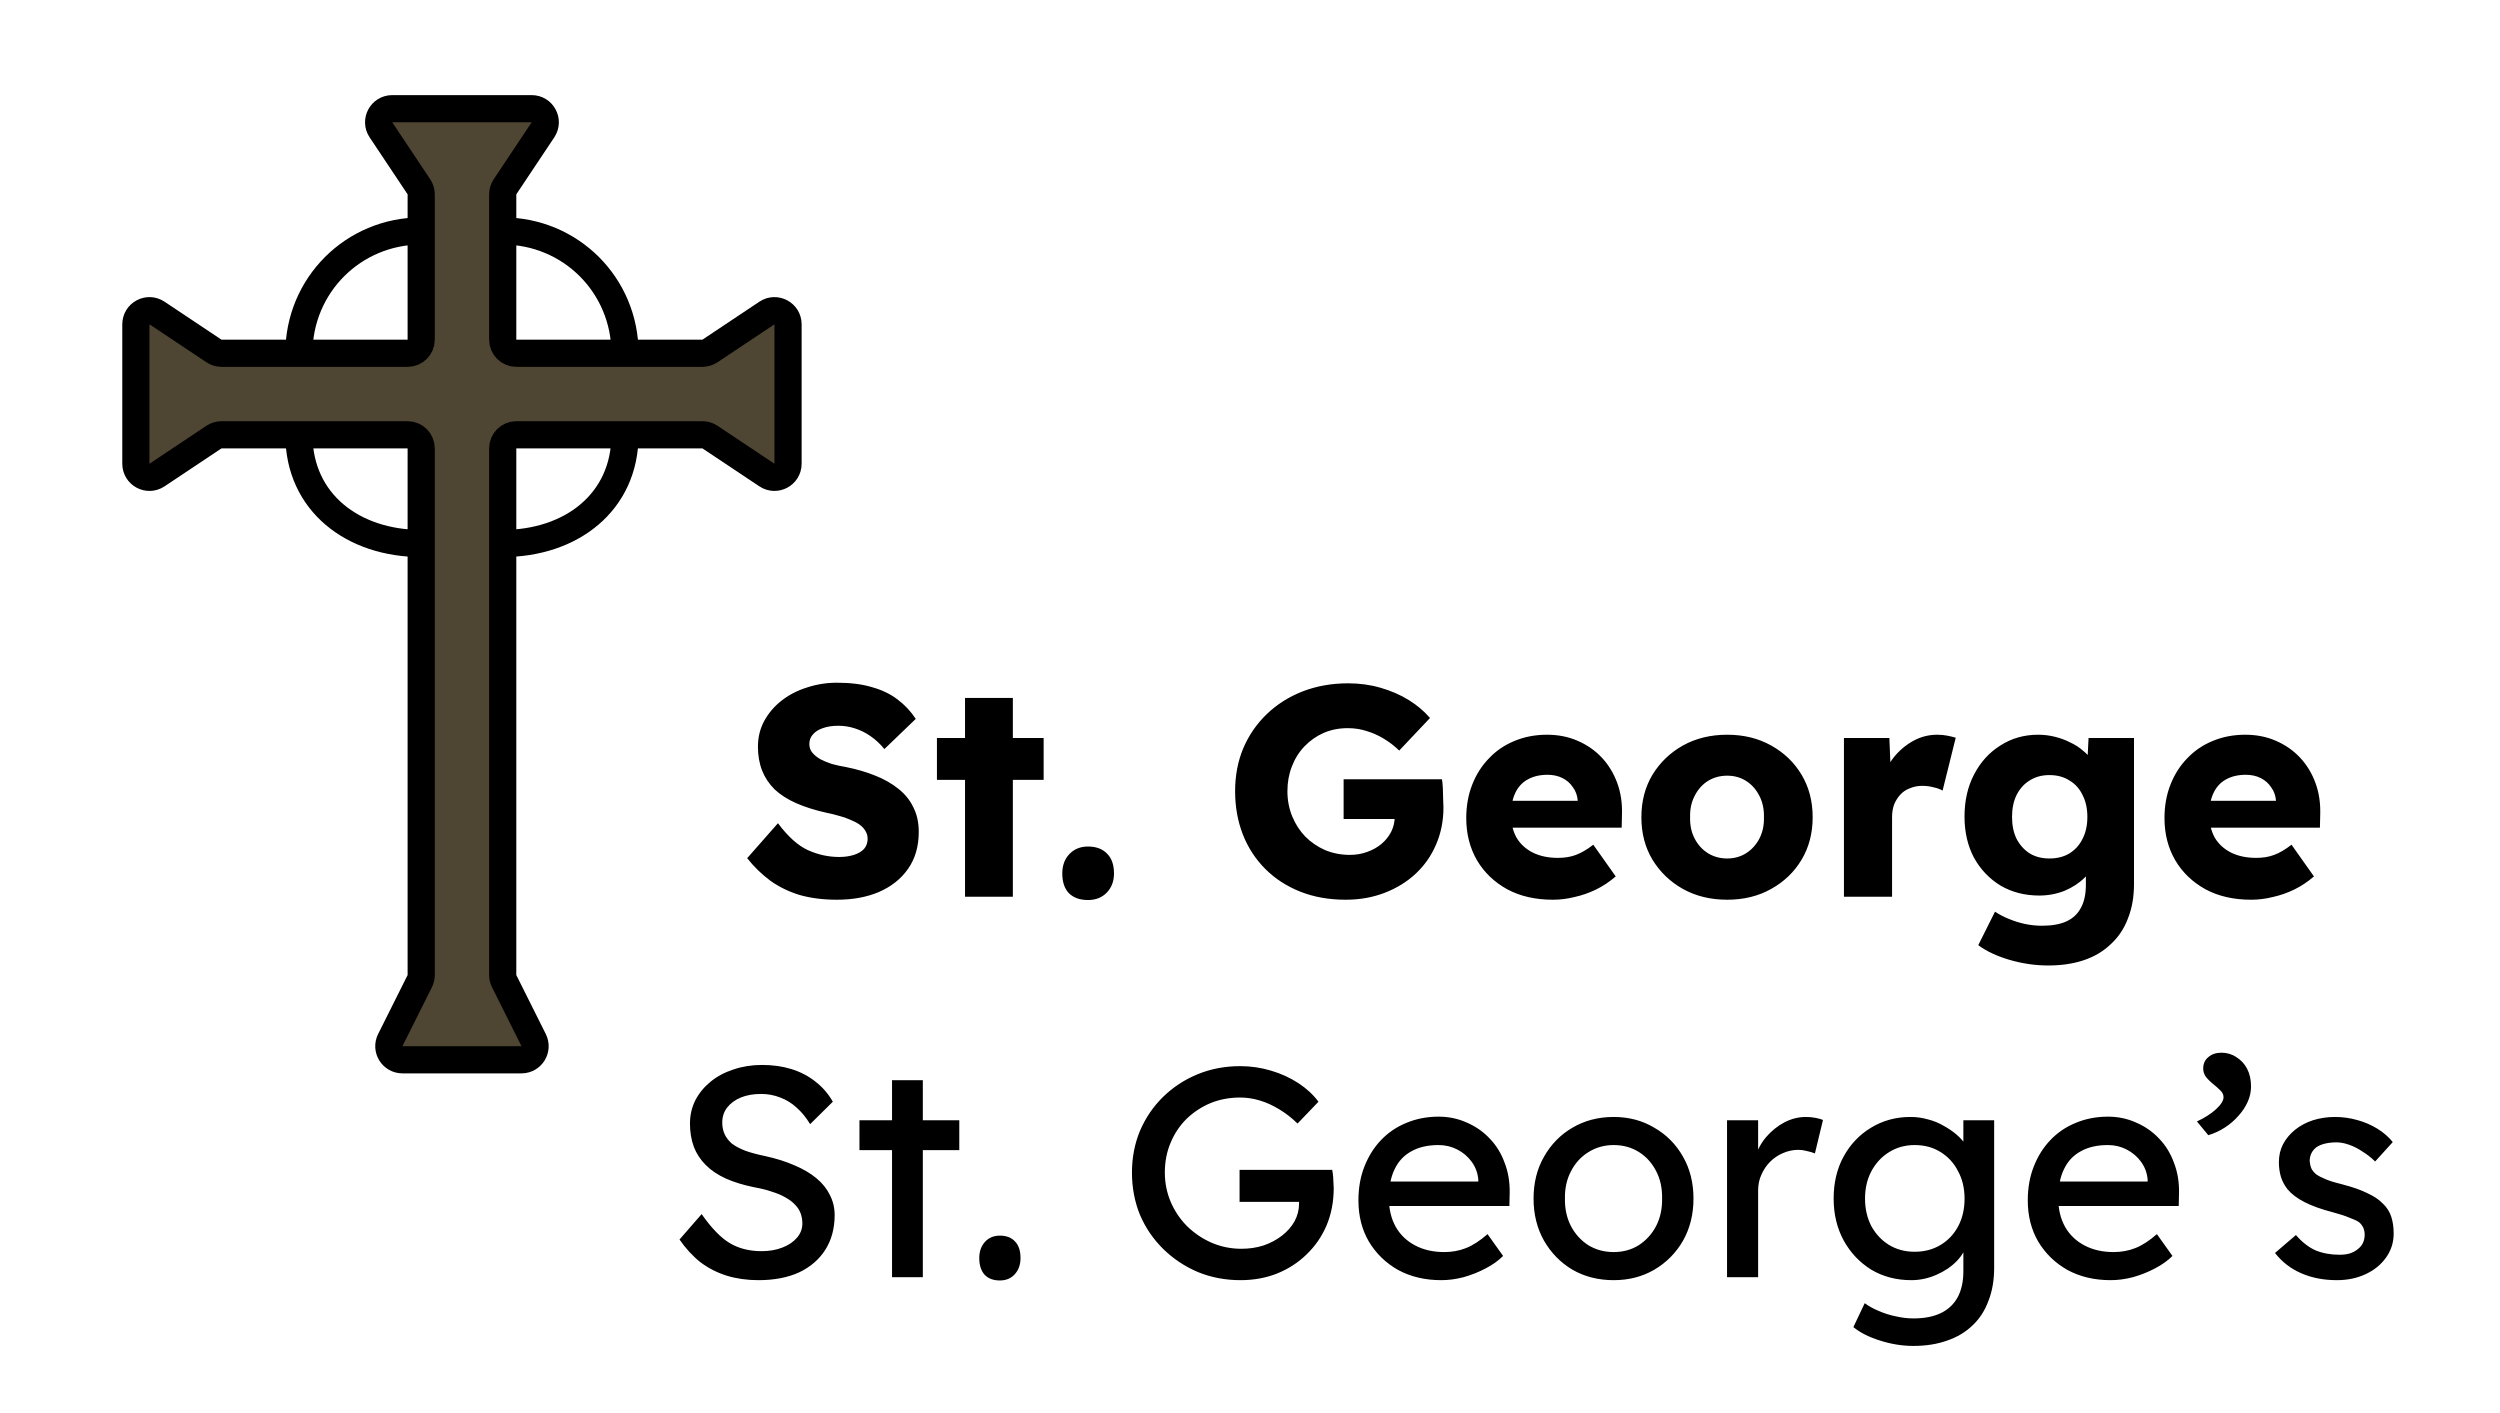 <svg width="92" height="52" viewBox="0 0 92 52" fill="none" xmlns="http://www.w3.org/2000/svg">
<path d="M19.566 4H14.434C14.035 4 13.797 4.445 14.018 4.777L15.416 6.874C15.471 6.956 15.5 7.053 15.5 7.151V8.5V12.5C15.5 12.776 15.276 13 15 13H11H8.151C8.053 13 7.956 12.971 7.874 12.916L5.777 11.518C5.445 11.297 5 11.535 5 11.934V17.066C5 17.465 5.445 17.703 5.777 17.482L7.874 16.084C7.956 16.029 8.053 16 8.151 16H11H15C15.276 16 15.5 16.224 15.5 16.5V20V35.882C15.5 35.96 15.482 36.036 15.447 36.106L14.362 38.276C14.196 38.609 14.437 39 14.809 39H19.191C19.563 39 19.804 38.609 19.638 38.276L18.553 36.106C18.518 36.036 18.5 35.96 18.5 35.882V20V16.5C18.5 16.224 18.724 16 19 16H23H25.849C25.947 16 26.044 16.029 26.126 16.084L28.223 17.482C28.555 17.703 29 17.465 29 17.066V11.934C29 11.535 28.555 11.297 28.223 11.518L26.126 12.916C26.044 12.971 25.947 13 25.849 13H23H19C18.724 13 18.5 12.776 18.5 12.5V8.5V7.151C18.5 7.053 18.529 6.956 18.584 6.874L19.982 4.777C20.203 4.445 19.965 4 19.566 4Z" fill="#4F4533"/>
<path d="M15.5 8.5V12.5C15.5 12.776 15.276 13 15 13H11M15.5 8.5V7.151C15.5 7.053 15.471 6.956 15.416 6.874L14.018 4.777C13.797 4.445 14.035 4 14.434 4H19.566C19.965 4 20.203 4.445 19.982 4.777L18.584 6.874C18.529 6.956 18.5 7.053 18.5 7.151V8.5M15.5 8.5C13 8.5 11 10.5 11 13M11 13H8.151C8.053 13 7.956 12.971 7.874 12.916L5.777 11.518C5.445 11.297 5 11.535 5 11.934V17.066C5 17.465 5.445 17.703 5.777 17.482L7.874 16.084C7.956 16.029 8.053 16 8.151 16H11M18.5 8.5V12.5C18.5 12.776 18.724 13 19 13H23M18.5 8.5C21 8.5 23 10.5 23 13M23 13H25.849C25.947 13 26.044 12.971 26.126 12.916L28.223 11.518C28.555 11.297 29 11.535 29 11.934V17.066C29 17.465 28.555 17.703 28.223 17.482L26.126 16.084C26.044 16.029 25.947 16 25.849 16H23M23 16H19C18.724 16 18.5 16.224 18.5 16.5V20M23 16C23 18.5 21 20 18.5 20M18.5 20V35.882C18.5 35.96 18.518 36.036 18.553 36.106L19.638 38.276C19.804 38.609 19.563 39 19.191 39H14.809C14.437 39 14.196 38.609 14.362 38.276L15.447 36.106C15.482 36.036 15.5 35.96 15.5 35.882V20M15.5 20V16.5C15.5 16.224 15.276 16 15 16H11M15.5 20C13 20 11 18.5 11 16" stroke="black"/>
<path d="M30.796 33.11C30.29 33.11 29.831 33.051 29.421 32.934C29.017 32.809 28.658 32.633 28.343 32.406C28.027 32.171 27.745 31.896 27.496 31.581L28.629 30.294C28.995 30.785 29.362 31.115 29.729 31.284C30.103 31.453 30.488 31.537 30.884 31.537C31.082 31.537 31.262 31.511 31.423 31.46C31.584 31.409 31.709 31.335 31.797 31.24C31.885 31.137 31.929 31.013 31.929 30.866C31.929 30.756 31.899 30.657 31.841 30.569C31.79 30.481 31.716 30.404 31.621 30.338C31.526 30.272 31.412 30.213 31.28 30.162C31.148 30.103 31.009 30.056 30.862 30.019C30.715 29.975 30.565 29.938 30.411 29.909C29.985 29.814 29.615 29.696 29.3 29.557C28.985 29.418 28.721 29.249 28.508 29.051C28.302 28.846 28.148 28.615 28.046 28.358C27.943 28.094 27.892 27.801 27.892 27.478C27.892 27.133 27.969 26.818 28.123 26.532C28.284 26.239 28.497 25.989 28.761 25.784C29.032 25.571 29.344 25.41 29.696 25.3C30.048 25.183 30.415 25.124 30.796 25.124C31.302 25.124 31.735 25.179 32.094 25.289C32.461 25.392 32.772 25.542 33.029 25.74C33.293 25.938 33.517 26.176 33.7 26.455L32.545 27.566C32.391 27.375 32.222 27.218 32.039 27.093C31.863 26.968 31.672 26.873 31.467 26.807C31.269 26.741 31.064 26.708 30.851 26.708C30.631 26.708 30.44 26.737 30.279 26.796C30.125 26.847 30.004 26.924 29.916 27.027C29.828 27.122 29.784 27.24 29.784 27.379C29.784 27.504 29.82 27.61 29.894 27.698C29.967 27.786 30.066 27.867 30.191 27.94C30.316 28.006 30.459 28.065 30.62 28.116C30.781 28.16 30.95 28.197 31.126 28.226C31.529 28.307 31.892 28.413 32.215 28.545C32.545 28.677 32.827 28.838 33.062 29.029C33.304 29.22 33.487 29.447 33.612 29.711C33.744 29.968 33.81 30.268 33.81 30.613C33.81 31.148 33.678 31.603 33.414 31.977C33.157 32.344 32.801 32.626 32.347 32.824C31.899 33.015 31.383 33.11 30.796 33.11ZM35.513 33V25.685H37.273V33H35.513ZM34.479 28.699V27.159H38.406V28.699H34.479ZM40.038 33.121C39.738 33.121 39.503 33.037 39.334 32.868C39.173 32.699 39.092 32.457 39.092 32.142C39.092 31.849 39.18 31.61 39.356 31.427C39.532 31.244 39.76 31.152 40.038 31.152C40.339 31.152 40.574 31.24 40.742 31.416C40.911 31.585 40.995 31.827 40.995 32.142C40.995 32.428 40.907 32.663 40.731 32.846C40.555 33.029 40.324 33.121 40.038 33.121ZM49.522 33.11C48.906 33.11 48.349 33.011 47.85 32.813C47.351 32.615 46.922 32.336 46.563 31.977C46.204 31.618 45.929 31.196 45.738 30.712C45.547 30.221 45.452 29.689 45.452 29.117C45.452 28.545 45.551 28.021 45.749 27.544C45.954 27.06 46.244 26.638 46.618 26.279C46.992 25.92 47.432 25.641 47.938 25.443C48.451 25.245 49.009 25.146 49.61 25.146C50.035 25.146 50.435 25.201 50.809 25.311C51.19 25.421 51.535 25.571 51.843 25.762C52.151 25.953 52.411 26.173 52.624 26.422L51.491 27.621C51.308 27.445 51.117 27.298 50.919 27.181C50.728 27.064 50.523 26.972 50.303 26.906C50.083 26.833 49.848 26.796 49.599 26.796C49.276 26.796 48.979 26.855 48.708 26.972C48.444 27.089 48.209 27.254 48.004 27.467C47.806 27.672 47.652 27.918 47.542 28.204C47.432 28.483 47.377 28.787 47.377 29.117C47.377 29.447 47.436 29.755 47.553 30.041C47.67 30.327 47.832 30.576 48.037 30.789C48.242 30.994 48.484 31.159 48.763 31.284C49.049 31.401 49.353 31.46 49.676 31.46C49.903 31.46 50.116 31.423 50.314 31.35C50.519 31.277 50.695 31.178 50.842 31.053C50.989 30.928 51.106 30.782 51.194 30.613C51.282 30.437 51.326 30.25 51.326 30.052V29.766L51.568 30.14H49.445V28.677H53.064C53.079 28.758 53.09 28.868 53.097 29.007C53.104 29.146 53.108 29.282 53.108 29.414C53.115 29.546 53.119 29.645 53.119 29.711C53.119 30.21 53.027 30.668 52.844 31.086C52.668 31.497 52.419 31.852 52.096 32.153C51.773 32.454 51.392 32.688 50.952 32.857C50.512 33.026 50.035 33.11 49.522 33.11ZM57.148 33.11C56.502 33.11 55.941 32.982 55.465 32.725C54.988 32.461 54.617 32.105 54.353 31.658C54.09 31.203 53.958 30.686 53.958 30.107C53.958 29.66 54.031 29.249 54.178 28.875C54.324 28.501 54.529 28.178 54.794 27.907C55.057 27.628 55.369 27.416 55.728 27.269C56.095 27.115 56.495 27.038 56.928 27.038C57.338 27.038 57.712 27.111 58.05 27.258C58.394 27.405 58.691 27.61 58.941 27.874C59.19 28.138 59.38 28.45 59.513 28.809C59.645 29.168 59.703 29.561 59.688 29.986L59.678 30.459H55.025L54.772 29.469H58.248L58.06 29.678V29.458C58.046 29.275 57.987 29.113 57.885 28.974C57.789 28.827 57.661 28.714 57.499 28.633C57.338 28.552 57.155 28.512 56.95 28.512C56.663 28.512 56.418 28.571 56.212 28.688C56.014 28.798 55.864 28.963 55.761 29.183C55.659 29.396 55.608 29.66 55.608 29.975C55.608 30.298 55.673 30.58 55.806 30.822C55.945 31.057 56.143 31.24 56.4 31.372C56.663 31.504 56.975 31.57 57.334 31.57C57.584 31.57 57.804 31.533 57.995 31.46C58.193 31.387 58.405 31.262 58.633 31.086L59.458 32.252C59.23 32.45 58.988 32.611 58.731 32.736C58.475 32.861 58.211 32.952 57.94 33.011C57.675 33.077 57.411 33.11 57.148 33.11ZM63.56 33.11C62.951 33.11 62.408 32.978 61.932 32.714C61.462 32.45 61.089 32.091 60.81 31.636C60.538 31.181 60.403 30.661 60.403 30.074C60.403 29.487 60.538 28.967 60.81 28.512C61.089 28.057 61.462 27.698 61.932 27.434C62.408 27.17 62.951 27.038 63.56 27.038C64.168 27.038 64.707 27.17 65.177 27.434C65.653 27.698 66.028 28.057 66.299 28.512C66.57 28.967 66.706 29.487 66.706 30.074C66.706 30.661 66.57 31.181 66.299 31.636C66.028 32.091 65.653 32.45 65.177 32.714C64.707 32.978 64.168 33.11 63.56 33.11ZM63.56 31.592C63.824 31.592 64.058 31.526 64.264 31.394C64.469 31.262 64.63 31.082 64.748 30.855C64.865 30.628 64.92 30.367 64.913 30.074C64.92 29.781 64.865 29.52 64.748 29.293C64.63 29.058 64.469 28.875 64.264 28.743C64.058 28.611 63.824 28.545 63.56 28.545C63.296 28.545 63.057 28.611 62.845 28.743C62.639 28.875 62.478 29.058 62.361 29.293C62.243 29.52 62.188 29.781 62.196 30.074C62.188 30.367 62.243 30.628 62.361 30.855C62.478 31.082 62.639 31.262 62.845 31.394C63.057 31.526 63.296 31.592 63.56 31.592ZM67.857 33V27.159H69.529L69.606 29.062L69.276 28.699C69.364 28.384 69.507 28.101 69.705 27.852C69.91 27.603 70.148 27.405 70.42 27.258C70.691 27.111 70.981 27.038 71.289 27.038C71.421 27.038 71.542 27.049 71.652 27.071C71.769 27.093 71.875 27.119 71.971 27.148L71.487 29.095C71.406 29.044 71.296 29.003 71.157 28.974C71.025 28.937 70.885 28.919 70.739 28.919C70.577 28.919 70.427 28.948 70.288 29.007C70.148 29.058 70.031 29.135 69.936 29.238C69.84 29.341 69.763 29.462 69.705 29.601C69.653 29.74 69.628 29.898 69.628 30.074V33H67.857ZM75.374 35.53C74.898 35.53 74.421 35.46 73.944 35.321C73.475 35.182 73.094 35.002 72.8 34.782L73.416 33.55C73.57 33.653 73.739 33.741 73.922 33.814C74.113 33.895 74.311 33.957 74.516 34.001C74.722 34.045 74.931 34.067 75.143 34.067C75.517 34.067 75.822 34.012 76.056 33.902C76.291 33.792 76.467 33.623 76.584 33.396C76.702 33.176 76.76 32.897 76.76 32.56V31.581L77.101 31.636C77.05 31.878 76.922 32.098 76.716 32.296C76.518 32.494 76.273 32.655 75.979 32.78C75.686 32.897 75.374 32.956 75.044 32.956C74.516 32.956 74.043 32.835 73.625 32.593C73.215 32.344 72.888 32.003 72.646 31.57C72.412 31.13 72.294 30.624 72.294 30.052C72.294 29.465 72.412 28.948 72.646 28.501C72.881 28.046 73.204 27.691 73.614 27.434C74.025 27.17 74.487 27.038 75 27.038C75.22 27.038 75.429 27.064 75.627 27.115C75.833 27.166 76.02 27.236 76.188 27.324C76.364 27.405 76.518 27.504 76.65 27.621C76.79 27.731 76.9 27.852 76.98 27.984C77.068 28.116 77.127 28.252 77.156 28.391L76.793 28.479L76.859 27.159H78.531V32.527C78.531 33.004 78.458 33.425 78.311 33.792C78.172 34.166 77.963 34.481 77.684 34.738C77.413 35.002 77.083 35.2 76.694 35.332C76.306 35.464 75.866 35.53 75.374 35.53ZM75.418 31.592C75.704 31.592 75.95 31.53 76.155 31.405C76.368 31.273 76.529 31.093 76.639 30.866C76.757 30.639 76.815 30.371 76.815 30.063C76.815 29.755 76.757 29.487 76.639 29.26C76.529 29.025 76.368 28.846 76.155 28.721C75.95 28.589 75.704 28.523 75.418 28.523C75.14 28.523 74.898 28.589 74.692 28.721C74.487 28.846 74.326 29.025 74.208 29.26C74.098 29.487 74.043 29.755 74.043 30.063C74.043 30.371 74.098 30.639 74.208 30.866C74.326 31.093 74.487 31.273 74.692 31.405C74.898 31.53 75.14 31.592 75.418 31.592ZM82.843 33.11C82.198 33.11 81.636 32.982 81.16 32.725C80.683 32.461 80.313 32.105 80.049 31.658C79.785 31.203 79.653 30.686 79.653 30.107C79.653 29.66 79.726 29.249 79.873 28.875C80.019 28.501 80.225 28.178 80.489 27.907C80.753 27.628 81.064 27.416 81.424 27.269C81.79 27.115 82.19 27.038 82.623 27.038C83.034 27.038 83.407 27.111 83.745 27.258C84.09 27.405 84.386 27.61 84.636 27.874C84.885 28.138 85.076 28.45 85.208 28.809C85.34 29.168 85.398 29.561 85.384 29.986L85.373 30.459H80.72L80.467 29.469H83.943L83.756 29.678V29.458C83.741 29.275 83.683 29.113 83.58 28.974C83.484 28.827 83.356 28.714 83.195 28.633C83.034 28.552 82.85 28.512 82.645 28.512C82.359 28.512 82.113 28.571 81.908 28.688C81.71 28.798 81.559 28.963 81.457 29.183C81.354 29.396 81.303 29.66 81.303 29.975C81.303 30.298 81.369 30.58 81.501 30.822C81.64 31.057 81.838 31.24 82.095 31.372C82.359 31.504 82.671 31.57 83.03 31.57C83.279 31.57 83.499 31.533 83.69 31.46C83.888 31.387 84.1 31.262 84.328 31.086L85.153 32.252C84.925 32.45 84.683 32.611 84.427 32.736C84.17 32.861 83.906 32.952 83.635 33.011C83.371 33.077 83.107 33.11 82.843 33.11ZM27.91 47.11C27.492 47.11 27.103 47.055 26.744 46.945C26.392 46.835 26.069 46.67 25.776 46.45C25.49 46.223 25.233 45.944 25.006 45.614L25.82 44.679C26.179 45.192 26.524 45.548 26.854 45.746C27.184 45.944 27.576 46.043 28.031 46.043C28.31 46.043 28.563 45.999 28.79 45.911C29.017 45.823 29.197 45.702 29.329 45.548C29.461 45.394 29.527 45.218 29.527 45.02C29.527 44.888 29.505 44.763 29.461 44.646C29.417 44.529 29.347 44.422 29.252 44.327C29.164 44.232 29.047 44.144 28.9 44.063C28.761 43.982 28.596 43.913 28.405 43.854C28.214 43.788 27.994 43.733 27.745 43.689C27.349 43.608 27.004 43.502 26.711 43.37C26.418 43.238 26.172 43.073 25.974 42.875C25.776 42.677 25.629 42.453 25.534 42.204C25.439 41.947 25.391 41.661 25.391 41.346C25.391 41.038 25.457 40.752 25.589 40.488C25.728 40.224 25.915 39.997 26.15 39.806C26.392 39.608 26.674 39.458 26.997 39.355C27.32 39.245 27.668 39.19 28.042 39.19C28.438 39.19 28.801 39.241 29.131 39.344C29.461 39.447 29.754 39.601 30.011 39.806C30.268 40.004 30.48 40.25 30.649 40.543L29.813 41.368C29.666 41.126 29.501 40.924 29.318 40.763C29.135 40.594 28.933 40.47 28.713 40.389C28.493 40.301 28.258 40.257 28.009 40.257C27.723 40.257 27.474 40.301 27.261 40.389C27.048 40.477 26.88 40.602 26.755 40.763C26.638 40.917 26.579 41.1 26.579 41.313C26.579 41.467 26.608 41.61 26.667 41.742C26.726 41.867 26.814 41.98 26.931 42.083C27.056 42.178 27.221 42.266 27.426 42.347C27.631 42.42 27.877 42.486 28.163 42.545C28.566 42.633 28.926 42.747 29.241 42.886C29.556 43.018 29.824 43.176 30.044 43.359C30.264 43.542 30.429 43.748 30.539 43.975C30.656 44.202 30.715 44.448 30.715 44.712C30.715 45.203 30.601 45.629 30.374 45.988C30.147 46.347 29.824 46.626 29.406 46.824C28.988 47.015 28.489 47.11 27.91 47.11ZM32.827 47V39.751H33.96V47H32.827ZM31.628 42.325V41.225H35.302V42.325H31.628ZM36.796 47.121C36.554 47.121 36.367 47.051 36.235 46.912C36.103 46.765 36.037 46.56 36.037 46.296C36.037 46.054 36.107 45.856 36.246 45.702C36.385 45.548 36.569 45.471 36.796 45.471C37.038 45.471 37.225 45.544 37.357 45.691C37.489 45.83 37.555 46.032 37.555 46.296C37.555 46.538 37.485 46.736 37.346 46.89C37.207 47.044 37.023 47.121 36.796 47.121ZM45.649 47.11C45.092 47.11 44.571 47.011 44.087 46.813C43.603 46.608 43.178 46.325 42.811 45.966C42.444 45.607 42.158 45.189 41.953 44.712C41.755 44.228 41.656 43.707 41.656 43.15C41.656 42.6 41.755 42.087 41.953 41.61C42.158 41.133 42.441 40.719 42.8 40.367C43.167 40.008 43.592 39.729 44.076 39.531C44.56 39.333 45.081 39.234 45.638 39.234C46.027 39.234 46.404 39.289 46.771 39.399C47.145 39.509 47.482 39.663 47.783 39.861C48.084 40.059 48.329 40.286 48.52 40.543L47.75 41.346C47.53 41.133 47.303 40.957 47.068 40.818C46.841 40.679 46.606 40.572 46.364 40.499C46.122 40.426 45.88 40.389 45.638 40.389C45.242 40.389 44.875 40.459 44.538 40.598C44.208 40.737 43.915 40.932 43.658 41.181C43.409 41.43 43.214 41.724 43.075 42.061C42.936 42.391 42.866 42.754 42.866 43.15C42.866 43.531 42.939 43.894 43.086 44.239C43.233 44.576 43.434 44.873 43.691 45.13C43.955 45.387 44.256 45.588 44.593 45.735C44.938 45.882 45.301 45.955 45.682 45.955C45.968 45.955 46.239 45.915 46.496 45.834C46.753 45.746 46.98 45.625 47.178 45.471C47.376 45.317 47.53 45.141 47.64 44.943C47.75 44.738 47.805 44.521 47.805 44.294V44.074L47.97 44.228H45.616V43.051H49.026C49.041 43.132 49.052 43.212 49.059 43.293C49.066 43.366 49.07 43.44 49.07 43.513C49.077 43.579 49.081 43.645 49.081 43.711C49.081 44.217 48.993 44.679 48.817 45.097C48.641 45.508 48.395 45.863 48.08 46.164C47.772 46.465 47.409 46.699 46.991 46.868C46.58 47.029 46.133 47.11 45.649 47.11ZM53.037 47.11C52.443 47.11 51.915 46.985 51.453 46.736C50.998 46.479 50.639 46.131 50.375 45.691C50.118 45.251 49.99 44.745 49.99 44.173C49.99 43.718 50.063 43.304 50.21 42.93C50.356 42.556 50.558 42.233 50.815 41.962C51.079 41.683 51.391 41.471 51.75 41.324C52.117 41.17 52.513 41.093 52.938 41.093C53.312 41.093 53.66 41.166 53.983 41.313C54.306 41.452 54.584 41.647 54.819 41.896C55.061 42.145 55.244 42.442 55.369 42.787C55.501 43.124 55.563 43.495 55.556 43.898L55.545 44.382H50.826L50.573 43.48H54.566L54.401 43.667V43.403C54.379 43.161 54.298 42.945 54.159 42.754C54.02 42.563 53.843 42.413 53.631 42.303C53.418 42.193 53.187 42.138 52.938 42.138C52.542 42.138 52.208 42.215 51.937 42.369C51.666 42.516 51.46 42.736 51.321 43.029C51.181 43.315 51.112 43.671 51.112 44.096C51.112 44.499 51.196 44.851 51.365 45.152C51.533 45.445 51.772 45.673 52.08 45.834C52.388 45.995 52.743 46.076 53.147 46.076C53.433 46.076 53.697 46.028 53.939 45.933C54.188 45.838 54.456 45.665 54.742 45.416L55.314 46.219C55.138 46.395 54.922 46.549 54.665 46.681C54.416 46.813 54.148 46.919 53.862 47C53.583 47.073 53.308 47.11 53.037 47.11ZM59.383 47.11C58.819 47.11 58.312 46.982 57.865 46.725C57.425 46.461 57.077 46.105 56.82 45.658C56.563 45.203 56.435 44.686 56.435 44.107C56.435 43.528 56.563 43.014 56.82 42.567C57.077 42.112 57.425 41.757 57.865 41.5C58.312 41.236 58.819 41.104 59.383 41.104C59.941 41.104 60.439 41.236 60.879 41.5C61.327 41.757 61.678 42.112 61.935 42.567C62.192 43.014 62.32 43.528 62.32 44.107C62.32 44.686 62.192 45.203 61.935 45.658C61.678 46.105 61.327 46.461 60.879 46.725C60.439 46.982 59.941 47.11 59.383 47.11ZM59.383 46.076C59.728 46.076 60.036 45.992 60.307 45.823C60.578 45.647 60.791 45.412 60.945 45.119C61.099 44.818 61.172 44.481 61.165 44.107C61.172 43.726 61.099 43.388 60.945 43.095C60.791 42.794 60.578 42.56 60.307 42.391C60.036 42.222 59.728 42.138 59.383 42.138C59.038 42.138 58.727 42.226 58.448 42.402C58.177 42.571 57.964 42.805 57.81 43.106C57.656 43.399 57.583 43.733 57.59 44.107C57.583 44.481 57.656 44.818 57.81 45.119C57.964 45.412 58.177 45.647 58.448 45.823C58.727 45.992 59.038 46.076 59.383 46.076ZM63.555 47V41.225H64.699V43.04L64.589 42.6C64.669 42.321 64.805 42.068 64.996 41.841C65.194 41.614 65.417 41.434 65.667 41.302C65.923 41.17 66.187 41.104 66.459 41.104C66.583 41.104 66.701 41.115 66.811 41.137C66.928 41.159 67.02 41.185 67.086 41.214L66.789 42.446C66.701 42.409 66.602 42.38 66.492 42.358C66.389 42.329 66.286 42.314 66.184 42.314C65.986 42.314 65.795 42.354 65.612 42.435C65.436 42.508 65.278 42.615 65.139 42.754C65.007 42.886 64.9 43.044 64.82 43.227C64.739 43.403 64.699 43.597 64.699 43.81V47H63.555ZM70.415 49.53C70.004 49.53 69.594 49.464 69.183 49.332C68.78 49.207 68.453 49.042 68.204 48.837L68.622 47.957C68.769 48.067 68.941 48.162 69.139 48.243C69.337 48.331 69.546 48.397 69.766 48.441C69.986 48.492 70.202 48.518 70.415 48.518C70.818 48.518 71.156 48.452 71.427 48.32C71.698 48.188 71.904 47.994 72.043 47.737C72.182 47.48 72.252 47.161 72.252 46.78V45.669L72.373 45.746C72.336 45.973 72.215 46.193 72.01 46.406C71.812 46.611 71.563 46.78 71.262 46.912C70.961 47.044 70.653 47.11 70.338 47.11C69.788 47.11 69.297 46.982 68.864 46.725C68.439 46.461 68.101 46.105 67.852 45.658C67.603 45.203 67.478 44.686 67.478 44.107C67.478 43.528 67.599 43.014 67.841 42.567C68.09 42.112 68.428 41.757 68.853 41.5C69.286 41.236 69.77 41.104 70.305 41.104C70.525 41.104 70.738 41.133 70.943 41.192C71.148 41.243 71.339 41.32 71.515 41.423C71.691 41.518 71.849 41.625 71.988 41.742C72.127 41.859 72.241 41.984 72.329 42.116C72.417 42.248 72.472 42.373 72.494 42.49L72.252 42.578V41.225H73.385V46.648C73.385 47.11 73.315 47.517 73.176 47.869C73.044 48.228 72.85 48.529 72.593 48.771C72.336 49.02 72.025 49.207 71.658 49.332C71.291 49.464 70.877 49.53 70.415 49.53ZM70.459 46.065C70.818 46.065 71.137 45.981 71.416 45.812C71.695 45.643 71.911 45.412 72.065 45.119C72.219 44.826 72.296 44.488 72.296 44.107C72.296 43.726 72.215 43.388 72.054 43.095C71.9 42.794 71.684 42.56 71.405 42.391C71.134 42.222 70.818 42.138 70.459 42.138C70.107 42.138 69.792 42.226 69.513 42.402C69.242 42.571 69.025 42.805 68.864 43.106C68.71 43.399 68.633 43.733 68.633 44.107C68.633 44.481 68.71 44.818 68.864 45.119C69.025 45.412 69.242 45.643 69.513 45.812C69.792 45.981 70.107 46.065 70.459 46.065ZM77.669 47.11C77.075 47.11 76.547 46.985 76.085 46.736C75.63 46.479 75.271 46.131 75.007 45.691C74.75 45.251 74.622 44.745 74.622 44.173C74.622 43.718 74.695 43.304 74.842 42.93C74.988 42.556 75.19 42.233 75.447 41.962C75.711 41.683 76.022 41.471 76.382 41.324C76.748 41.17 77.144 41.093 77.57 41.093C77.944 41.093 78.292 41.166 78.615 41.313C78.937 41.452 79.216 41.647 79.451 41.896C79.693 42.145 79.876 42.442 80.001 42.787C80.133 43.124 80.195 43.495 80.188 43.898L80.177 44.382H75.458L75.205 43.48H79.198L79.033 43.667V43.403C79.011 43.161 78.93 42.945 78.791 42.754C78.651 42.563 78.475 42.413 78.263 42.303C78.05 42.193 77.819 42.138 77.57 42.138C77.174 42.138 76.84 42.215 76.569 42.369C76.297 42.516 76.092 42.736 75.953 43.029C75.813 43.315 75.744 43.671 75.744 44.096C75.744 44.499 75.828 44.851 75.997 45.152C76.165 45.445 76.404 45.673 76.712 45.834C77.02 45.995 77.375 46.076 77.779 46.076C78.065 46.076 78.329 46.028 78.571 45.933C78.82 45.838 79.088 45.665 79.374 45.416L79.946 46.219C79.77 46.395 79.553 46.549 79.297 46.681C79.047 46.813 78.78 46.919 78.494 47C78.215 47.073 77.94 47.11 77.669 47.11ZM81.265 41.775L80.847 41.269C81.133 41.137 81.368 40.987 81.551 40.818C81.734 40.649 81.826 40.503 81.826 40.378C81.826 40.283 81.786 40.198 81.705 40.125C81.624 40.044 81.551 39.978 81.485 39.927C81.324 39.795 81.214 39.685 81.155 39.597C81.104 39.509 81.078 39.417 81.078 39.322C81.078 39.146 81.14 39.007 81.265 38.904C81.39 38.794 81.551 38.739 81.749 38.739C81.954 38.739 82.138 38.794 82.299 38.904C82.468 39.007 82.6 39.15 82.695 39.333C82.79 39.516 82.838 39.733 82.838 39.982C82.838 40.173 82.798 40.36 82.717 40.543C82.636 40.726 82.523 40.899 82.376 41.06C82.237 41.221 82.072 41.364 81.881 41.489C81.69 41.614 81.485 41.709 81.265 41.775ZM85.997 47.11C85.513 47.11 85.077 47.026 84.688 46.857C84.3 46.688 83.977 46.439 83.72 46.109L84.49 45.449C84.71 45.706 84.949 45.893 85.205 46.01C85.469 46.12 85.766 46.175 86.096 46.175C86.228 46.175 86.349 46.16 86.459 46.131C86.577 46.094 86.676 46.043 86.756 45.977C86.844 45.911 86.91 45.834 86.954 45.746C86.998 45.651 87.02 45.548 87.02 45.438C87.02 45.247 86.951 45.093 86.811 44.976C86.738 44.925 86.621 44.87 86.459 44.811C86.305 44.745 86.104 44.679 85.854 44.613C85.429 44.503 85.081 44.378 84.809 44.239C84.538 44.1 84.329 43.942 84.182 43.766C84.072 43.627 83.992 43.476 83.94 43.315C83.889 43.146 83.863 42.963 83.863 42.765C83.863 42.523 83.915 42.303 84.017 42.105C84.127 41.9 84.274 41.724 84.457 41.577C84.648 41.423 84.868 41.306 85.117 41.225C85.374 41.144 85.645 41.104 85.931 41.104C86.203 41.104 86.47 41.141 86.734 41.214C87.006 41.287 87.255 41.394 87.482 41.533C87.71 41.672 87.9 41.837 88.054 42.028L87.405 42.743C87.266 42.604 87.112 42.483 86.943 42.38C86.782 42.27 86.617 42.186 86.448 42.127C86.28 42.068 86.126 42.039 85.986 42.039C85.832 42.039 85.693 42.054 85.568 42.083C85.444 42.112 85.337 42.156 85.249 42.215C85.169 42.274 85.106 42.347 85.062 42.435C85.018 42.523 84.996 42.622 84.996 42.732C85.004 42.827 85.026 42.919 85.062 43.007C85.106 43.088 85.165 43.157 85.238 43.216C85.319 43.275 85.44 43.337 85.601 43.403C85.763 43.469 85.968 43.531 86.217 43.59C86.584 43.685 86.885 43.792 87.119 43.909C87.361 44.019 87.552 44.147 87.691 44.294C87.838 44.433 87.941 44.595 87.999 44.778C88.058 44.961 88.087 45.167 88.087 45.394C88.087 45.724 87.992 46.021 87.801 46.285C87.618 46.542 87.369 46.743 87.053 46.89C86.738 47.037 86.386 47.11 85.997 47.11Z" fill="black"/>
</svg>
